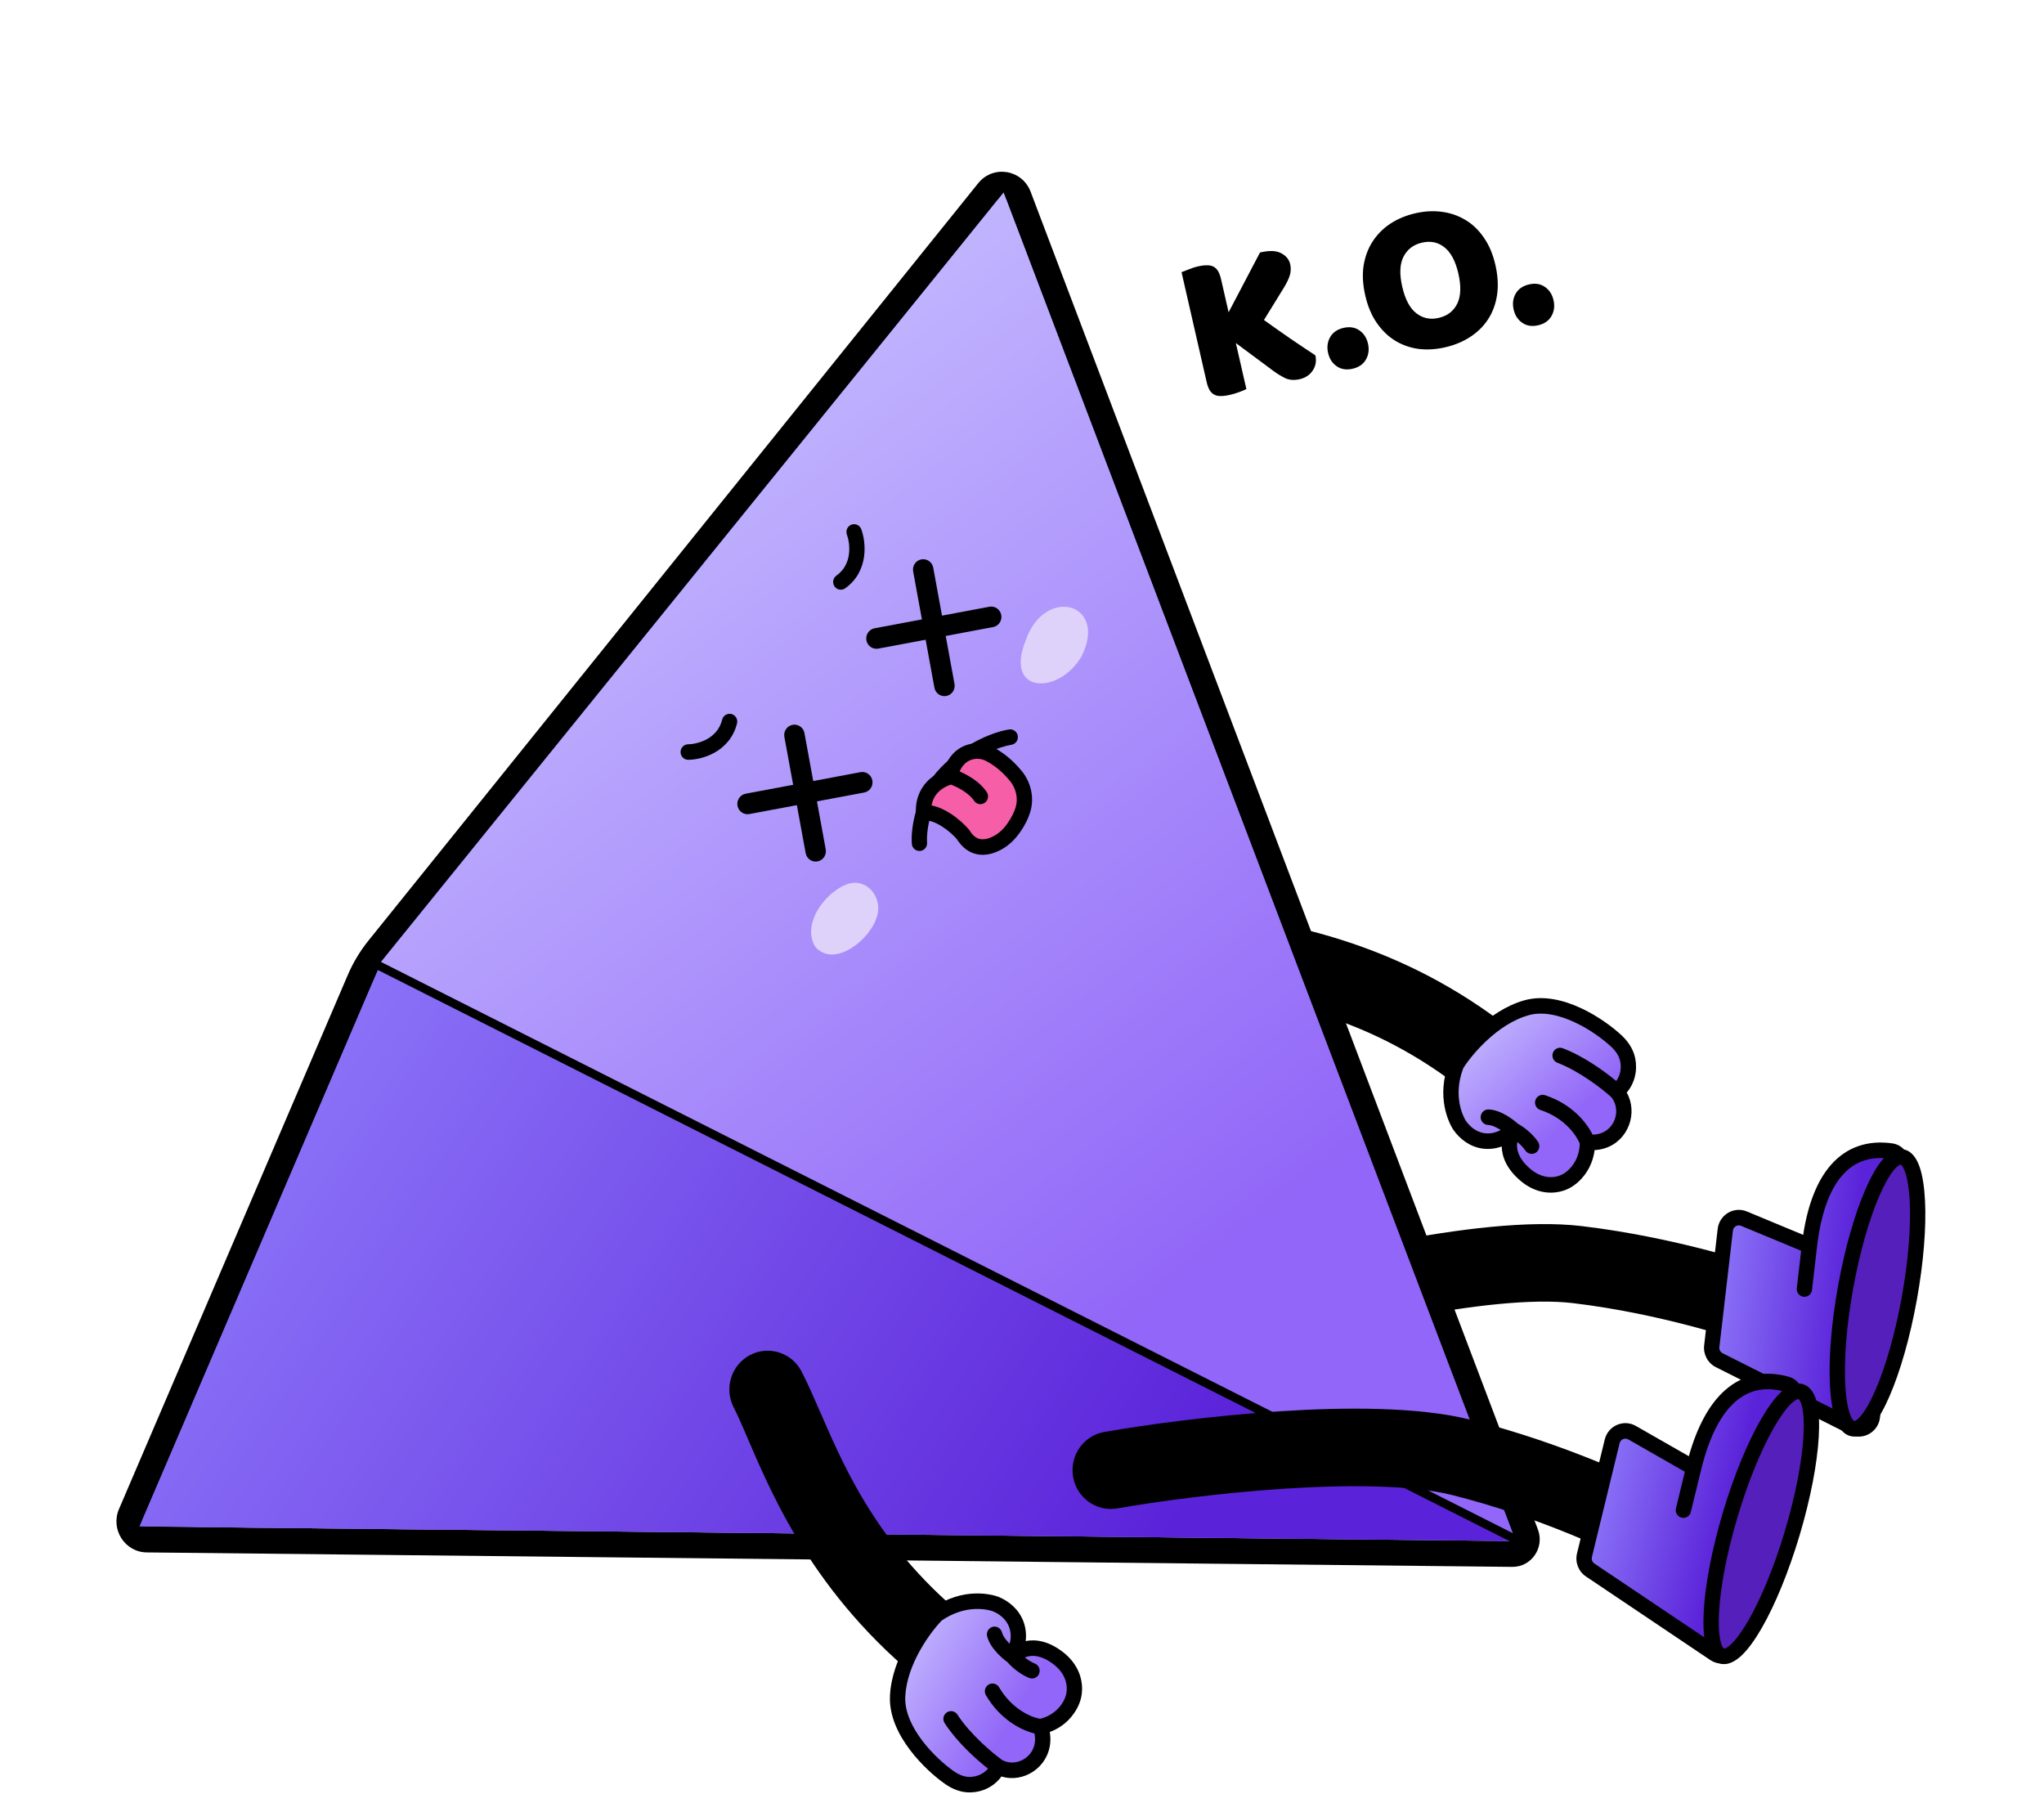 <svg width="110" height="97" viewBox="0 0 110 97" fill="none" xmlns="http://www.w3.org/2000/svg">
<path fill-rule="evenodd" clip-rule="evenodd" d="M62.71 50.441C63.001 49.327 64.129 48.663 65.229 48.958C65.712 49.087 66.327 49.204 67.051 49.342C70.499 49.999 76.432 51.129 82.434 56.312C83.3 57.06 83.403 58.377 82.664 59.254C81.926 60.131 80.625 60.235 79.759 59.487C74.684 55.104 70.025 54.19 66.534 53.505C65.672 53.337 64.882 53.181 64.175 52.992C63.074 52.697 62.419 51.555 62.71 50.441Z" fill="black"/>
<path d="M82.065 63.2C80.66 61.995 81.428 60.853 81.449 60.819C80.833 61.365 80.256 61.454 79.806 61.388C79.283 61.309 78.838 60.98 78.534 60.538C78.534 60.538 78.526 60.523 78.514 60.505C78.379 60.285 77.695 59.009 78.374 57.285C78.852 56.072 79.797 55.089 80.98 54.578C82.353 53.984 84.516 53.743 86.979 56.016C87.275 56.291 87.513 56.639 87.592 57.036C87.716 57.666 87.52 58.322 86.995 58.737C87.746 59.598 87.365 61.027 86.242 61.388C85.926 61.489 85.634 61.482 85.421 61.452C85.429 61.785 85.373 62.513 84.812 63.128C84.799 63.144 84.787 63.157 84.772 63.172C84.711 63.236 84.644 63.3 84.569 63.362C84.099 63.744 83.594 63.793 83.201 63.742C82.776 63.684 82.388 63.481 82.062 63.198L82.065 63.2Z" fill="#755FFF"/>
<path d="M82.065 63.2C80.66 61.995 81.428 60.853 81.449 60.819C80.833 61.365 80.256 61.454 79.806 61.388C79.283 61.309 78.838 60.98 78.534 60.538C78.534 60.538 78.526 60.523 78.514 60.505C78.379 60.285 77.695 59.009 78.374 57.285C78.852 56.072 79.797 55.089 80.98 54.578C82.353 53.984 84.516 53.743 86.979 56.016C87.275 56.291 87.513 56.639 87.592 57.036C87.716 57.666 87.52 58.322 86.995 58.737C87.746 59.598 87.365 61.027 86.242 61.388C85.926 61.489 85.634 61.482 85.421 61.452C85.429 61.785 85.373 62.513 84.812 63.128C84.799 63.144 84.787 63.157 84.772 63.172C84.711 63.236 84.644 63.3 84.569 63.362C84.099 63.744 83.594 63.793 83.201 63.742C82.776 63.684 82.388 63.481 82.062 63.198L82.065 63.2Z" fill="url(#paint0_linear_353_1425)" fill-opacity="0.8"/>
<path fill-rule="evenodd" clip-rule="evenodd" d="M80.045 55.96C80.669 55.386 81.427 54.868 82.245 54.634C83.009 54.416 83.896 54.614 84.739 55.007C85.573 55.395 86.3 55.943 86.705 56.323L86.706 56.323L86.707 56.324C86.961 56.56 87.138 56.834 87.194 57.119C87.269 57.497 87.194 57.875 86.979 58.169C86.351 57.646 85.228 56.834 84.103 56.406C83.89 56.325 83.652 56.434 83.572 56.65C83.492 56.866 83.6 57.106 83.813 57.187C84.996 57.637 86.225 58.593 86.707 59.031C87.238 59.664 86.959 60.722 86.123 60.99H86.123C85.976 61.038 85.834 61.054 85.706 61.055C85.386 60.402 84.586 59.402 83.147 58.933C82.931 58.862 82.699 58.983 82.629 59.202C82.559 59.421 82.678 59.657 82.895 59.727C84.205 60.155 84.842 61.103 85.015 61.531C85.013 61.833 84.939 62.381 84.515 62.846L84.509 62.852L84.504 62.859C84.501 62.862 84.5 62.864 84.499 62.865L84.49 62.873L84.478 62.885C84.429 62.938 84.376 62.989 84.316 63.038C83.957 63.329 83.575 63.37 83.261 63.329C82.931 63.284 82.615 63.124 82.337 62.882L82.337 62.883L82.338 62.882C81.725 62.356 81.627 61.89 81.641 61.589C81.643 61.54 81.648 61.493 81.655 61.45C81.802 61.57 81.962 61.727 82.092 61.914C82.223 62.102 82.48 62.148 82.666 62.015C82.852 61.882 82.897 61.622 82.766 61.434C82.424 60.941 81.949 60.611 81.692 60.473C81.549 60.343 81.332 60.174 81.085 60.028C80.818 59.87 80.466 59.71 80.107 59.7C79.88 59.693 79.69 59.875 79.684 60.105C79.677 60.336 79.857 60.528 80.084 60.534C80.236 60.539 80.444 60.616 80.669 60.749C80.701 60.767 80.732 60.786 80.762 60.806C80.415 60.992 80.112 61.011 79.873 60.975C79.491 60.918 79.142 60.676 78.89 60.317C78.884 60.306 78.876 60.294 78.867 60.28C78.758 60.1 78.168 58.992 78.749 57.475C78.986 57.103 79.44 56.516 80.045 55.96ZM80.816 61.692C80.434 61.83 80.073 61.849 79.753 61.801L79.752 61.801C79.094 61.702 78.557 61.292 78.202 60.778L78.185 60.753L78.177 60.736L78.175 60.734L78.171 60.726C78 60.448 77.25 59.028 77.997 57.131L78.011 57.095L78.031 57.063C78.301 56.63 78.812 55.966 79.49 55.342C80.167 54.719 81.036 54.112 82.021 53.831C83.061 53.534 84.167 53.822 85.083 54.248C86.007 54.678 86.804 55.279 87.264 55.709C87.603 56.023 87.901 56.445 88.003 56.955L88.003 56.956C88.129 57.598 87.983 58.278 87.543 58.79C88.16 59.879 87.642 61.378 86.373 61.786M80.816 61.692C80.83 62.242 81.075 62.891 81.8 63.515L81.8 63.515C82.173 63.84 82.633 64.086 83.153 64.156L83.154 64.157L83.155 64.157C83.626 64.218 84.253 64.159 84.833 63.688L84.834 63.688L84.834 63.687C84.922 63.615 84.999 63.542 85.068 63.469C85.093 63.445 85.112 63.422 85.127 63.406C85.592 62.892 85.76 62.316 85.815 61.887C85.987 61.878 86.175 61.849 86.373 61.786" fill="black"/>
<path fill-rule="evenodd" clip-rule="evenodd" d="M64.301 71.714C64.633 72.817 65.784 73.438 66.873 73.102C68.869 72.487 72.196 71.592 75.627 70.927C79.123 70.249 82.477 69.862 84.647 70.121C89.457 70.694 93.943 72.16 95.513 72.792C96.57 73.217 97.769 72.694 98.189 71.623C98.609 70.552 98.093 69.339 97.035 68.914C95.198 68.175 90.361 66.6 85.129 65.977C82.277 65.637 78.38 66.144 74.852 66.828C71.259 67.525 67.789 68.457 65.672 69.11C64.583 69.446 63.969 70.612 64.301 71.714Z" fill="black"/>
<path d="M92.85 66.176L92.122 72.442C92.086 72.753 92.247 73.053 92.524 73.193L99.712 76.81C100.167 77.039 100.707 76.742 100.766 76.232L102.338 62.708C102.38 62.342 102.151 61.993 101.791 61.941C99.623 61.63 98.109 62.986 97.524 66.072C97.433 66.554 96.933 66.855 96.486 66.668L93.856 65.577C93.407 65.39 92.907 65.689 92.85 66.176Z" fill="#755FFF"/>
<path d="M92.85 66.176L92.122 72.442C92.086 72.753 92.247 73.053 92.524 73.193L99.712 76.81C100.167 77.039 100.707 76.742 100.766 76.232L102.338 62.708C102.38 62.342 102.151 61.993 101.791 61.941C99.623 61.63 98.109 62.986 97.524 66.072C97.433 66.554 96.933 66.855 96.486 66.668L93.856 65.577C93.407 65.39 92.907 65.689 92.85 66.176Z" fill="url(#paint1_linear_353_1425)" fill-opacity="0.8"/>
<path fill-rule="evenodd" clip-rule="evenodd" d="M92.338 73.566C91.906 73.348 91.655 72.878 91.711 72.392L92.439 66.127C92.528 65.365 93.31 64.899 94.011 65.19L97.04 66.448C97.294 64.79 97.795 63.517 98.547 62.669C99.4 61.708 100.536 61.339 101.847 61.527C102.461 61.615 102.81 62.199 102.746 62.756L101.173 76.281C101.081 77.077 100.236 77.54 99.527 77.183L92.338 73.566ZM96.931 67.304L93.697 65.962C93.501 65.88 93.282 66.011 93.258 66.224L92.53 72.49C92.514 72.626 92.585 72.757 92.706 72.818L99.894 76.436C100.092 76.536 100.329 76.406 100.355 76.183L101.927 62.658C101.947 62.484 101.838 62.369 101.731 62.353C100.661 62.2 99.809 62.495 99.161 63.227C98.49 63.981 97.999 65.243 97.785 67.087L97.515 69.413C97.488 69.642 97.284 69.806 97.058 69.779C96.832 69.752 96.67 69.545 96.696 69.316L96.931 67.304Z" fill="black"/>
<path d="M99.714 76.877C100.659 77.049 102.019 73.915 102.749 69.878C103.48 65.841 103.306 62.429 102.361 62.257C101.415 62.086 100.056 65.219 99.325 69.256C98.594 73.293 98.768 76.705 99.714 76.877Z" fill="#551FBC"/>
<path fill-rule="evenodd" clip-rule="evenodd" d="M101.141 64.345C100.608 65.574 100.093 67.333 99.731 69.33C99.369 71.326 99.235 73.155 99.303 74.493C99.337 75.165 99.421 75.69 99.541 76.045C99.602 76.222 99.664 76.336 99.717 76.403C99.743 76.435 99.762 76.451 99.774 76.459C99.78 76.463 99.783 76.464 99.785 76.465C99.787 76.466 99.788 76.466 99.789 76.466C99.789 76.466 99.789 76.466 99.79 76.466C99.79 76.466 99.791 76.466 99.792 76.466C99.794 76.466 99.798 76.466 99.804 76.464C99.818 76.461 99.842 76.453 99.878 76.432C99.95 76.388 100.049 76.303 100.167 76.158C100.403 75.869 100.667 75.407 100.935 74.789C101.468 73.56 101.982 71.801 102.344 69.804C102.706 67.808 102.841 65.979 102.773 64.641C102.738 63.969 102.654 63.444 102.534 63.089C102.473 62.912 102.411 62.798 102.358 62.731C102.332 62.699 102.313 62.683 102.301 62.675C102.296 62.671 102.292 62.669 102.29 62.669C102.288 62.668 102.287 62.668 102.286 62.668C102.286 62.668 102.286 62.667 102.284 62.668C102.282 62.668 102.277 62.668 102.271 62.669C102.257 62.673 102.233 62.681 102.199 62.702C102.125 62.746 102.026 62.831 101.908 62.975C101.672 63.265 101.408 63.727 101.141 64.345ZM101.273 62.446C101.555 62.101 101.957 61.76 102.436 61.847C102.915 61.934 103.171 62.394 103.314 62.816C103.47 63.276 103.56 63.889 103.596 64.595C103.669 66.015 103.525 67.911 103.156 69.952C102.787 71.992 102.256 73.818 101.69 75.122C101.409 75.771 101.11 76.313 100.802 76.688C100.521 77.033 100.119 77.374 99.639 77.287C99.16 77.2 98.904 76.74 98.761 76.317C98.606 75.858 98.515 75.245 98.479 74.539C98.407 73.119 98.55 71.223 98.92 69.182C99.29 67.141 99.82 65.316 100.385 64.012C100.666 63.363 100.967 62.821 101.273 62.446Z" fill="black"/>
<path fill-rule="evenodd" clip-rule="evenodd" d="M81.394 82.924C81.459 82.925 81.504 82.859 81.481 82.798L54.179 10.812C54.103 10.613 53.843 10.571 53.709 10.736L20.898 51.487C20.521 51.955 20.21 52.473 19.973 53.027L7.664 81.757C7.585 81.939 7.716 82.144 7.913 82.146L81.394 82.924Z" fill="#755FFF"/>
<path fill-rule="evenodd" clip-rule="evenodd" d="M82.764 82.299L55.462 10.313C55.007 9.116 53.445 8.863 52.645 9.857L19.834 50.608C19.377 51.175 19 51.802 18.713 52.473L6.404 81.203C5.934 82.298 6.72 83.524 7.899 83.536L81.38 84.314C82.415 84.326 83.135 83.277 82.764 82.299ZM81.395 82.924C81.459 82.924 81.504 82.859 81.481 82.798L54.179 10.812C54.103 10.613 53.843 10.57 53.709 10.736L20.898 51.487C20.522 51.955 20.21 52.473 19.973 53.027L7.664 81.757C7.586 81.939 7.717 82.143 7.913 82.145L81.395 82.924Z" fill="black"/>
<path d="M54.01 10.364L81.583 82.952L20.219 52.114L54.01 10.364Z" fill="#755FFF"/>
<path d="M54.01 10.364L81.583 82.952L20.219 52.114L54.01 10.364Z" fill="url(#paint2_linear_353_1425)" fill-opacity="0.8"/>
<path d="M7.5 82.14L20.331 52.191L81.545 82.925L7.5 82.14Z" fill="#755FFF"/>
<path d="M7.5 82.14L20.331 52.191L81.545 82.925L7.5 82.14Z" fill="url(#paint3_linear_353_1425)" fill-opacity="0.8"/>
<path fill-rule="evenodd" clip-rule="evenodd" d="M20.101 51.559L6.805 82.593L82.076 83.821L82.287 82.942L20.101 51.559ZM20.329 52.192L82.083 83.357L7.498 82.141L20.329 52.192Z" fill="black"/>
<path fill-rule="evenodd" clip-rule="evenodd" d="M57.749 79.466C57.943 80.602 59.009 81.363 60.131 81.167C62.187 80.807 65.598 80.337 69.084 80.109C72.636 79.877 76.011 79.915 78.133 80.444C82.836 81.618 87.107 83.637 88.587 84.461C89.585 85.016 90.838 84.648 91.386 83.638C91.934 82.628 91.571 81.36 90.573 80.804C88.841 79.84 84.234 77.669 79.12 76.392C76.332 75.697 72.403 75.71 68.818 75.945C65.167 76.184 61.609 76.673 59.429 77.055C58.307 77.251 57.555 78.331 57.749 79.466Z" fill="black"/>
<path d="M86.763 77.561L85.271 83.687C85.197 83.991 85.32 84.309 85.578 84.482L92.266 88.976C92.689 89.26 93.262 89.034 93.383 88.535L96.602 75.313C96.689 74.956 96.504 74.58 96.153 74.484C94.041 73.902 92.373 75.057 91.413 78.046C91.263 78.513 90.731 78.748 90.309 78.507L87.834 77.093C87.412 76.852 86.879 77.085 86.763 77.561Z" fill="#755FFF"/>
<path d="M86.763 77.561L85.271 83.687C85.197 83.991 85.32 84.309 85.578 84.482L92.266 88.976C92.689 89.26 93.262 89.034 93.383 88.535L96.602 75.313C96.689 74.956 96.504 74.58 96.153 74.484C94.041 73.902 92.373 75.057 91.413 78.046C91.263 78.513 90.731 78.748 90.309 78.507L87.834 77.093C87.412 76.852 86.879 77.085 86.763 77.561Z" fill="url(#paint4_linear_353_1425)" fill-opacity="0.8"/>
<path fill-rule="evenodd" clip-rule="evenodd" d="M85.348 84.83C84.945 84.56 84.754 84.062 84.869 83.587L86.361 77.462C86.542 76.717 87.375 76.353 88.035 76.73L90.886 78.359C91.342 76.746 91.995 75.545 92.845 74.799C93.809 73.953 94.982 73.729 96.26 74.081C96.858 74.246 97.133 74.868 97.001 75.413L93.781 88.635C93.592 89.414 92.697 89.767 92.036 89.324L85.348 84.83ZM90.672 79.195L87.63 77.456C87.445 77.351 87.212 77.453 87.161 77.661L85.67 83.787C85.637 83.92 85.691 84.059 85.804 84.135L92.493 88.628C92.677 88.752 92.928 88.654 92.981 88.436L96.2 75.213C96.241 75.043 96.148 74.915 96.043 74.886C95 74.599 94.119 74.785 93.385 75.429C92.628 76.094 91.987 77.284 91.548 79.087L90.994 81.361C90.939 81.585 90.716 81.722 90.495 81.666C90.274 81.611 90.139 81.385 90.194 81.161L90.672 79.195Z" fill="black"/>
<path d="M92.661 89.109C93.582 89.387 95.279 86.428 96.452 82.499C97.625 78.57 97.83 75.16 96.909 74.882C95.989 74.604 94.291 77.564 93.118 81.492C91.945 85.421 91.74 88.831 92.661 89.109Z" fill="#551FBC"/>
<path fill-rule="evenodd" clip-rule="evenodd" d="M95.465 76.819C94.799 77.98 94.093 79.67 93.513 81.612C92.932 83.555 92.596 85.357 92.516 86.695C92.475 87.367 92.502 87.898 92.581 88.264C92.622 88.447 92.67 88.567 92.716 88.64C92.738 88.674 92.755 88.693 92.766 88.702C92.771 88.706 92.775 88.708 92.776 88.709C92.778 88.71 92.779 88.71 92.78 88.711C92.78 88.711 92.78 88.711 92.781 88.711C92.781 88.711 92.782 88.711 92.783 88.711C92.785 88.711 92.789 88.711 92.796 88.711C92.809 88.709 92.834 88.704 92.872 88.687C92.95 88.651 93.057 88.578 93.191 88.448C93.457 88.187 93.77 87.758 94.105 87.174C94.77 86.014 95.477 84.323 96.056 82.381C96.637 80.438 96.973 78.636 97.054 77.299C97.094 76.626 97.067 76.095 96.988 75.729C96.948 75.546 96.899 75.426 96.853 75.353C96.831 75.319 96.814 75.3 96.803 75.291C96.798 75.287 96.795 75.285 96.793 75.284C96.791 75.283 96.79 75.283 96.789 75.282C96.789 75.282 96.788 75.282 96.786 75.282C96.784 75.282 96.78 75.282 96.773 75.282C96.76 75.284 96.735 75.29 96.698 75.306C96.62 75.341 96.513 75.415 96.379 75.545C96.112 75.806 95.799 76.235 95.465 76.819ZM95.806 74.947C96.125 74.636 96.562 74.343 97.028 74.484C97.494 74.624 97.699 75.111 97.794 75.547C97.897 76.021 97.919 76.64 97.877 77.346C97.792 78.766 97.439 80.633 96.847 82.619C96.253 84.605 95.524 86.359 94.818 87.591C94.466 88.204 94.109 88.708 93.763 89.046C93.444 89.357 93.007 89.65 92.541 89.51C92.075 89.369 91.871 88.882 91.775 88.446C91.672 87.972 91.65 87.353 91.692 86.647C91.777 85.228 92.13 83.36 92.722 81.374C93.316 79.388 94.044 77.634 94.751 76.402C95.103 75.79 95.46 75.285 95.806 74.947Z" fill="black"/>
<path fill-rule="evenodd" clip-rule="evenodd" d="M39.365 38.422C39.144 38.366 38.92 38.501 38.864 38.725C38.736 39.241 38.419 39.564 38.057 39.767C37.685 39.976 37.279 40.048 37.033 40.05C36.806 40.053 36.623 40.241 36.625 40.471C36.627 40.702 36.813 40.887 37.041 40.885C37.403 40.882 37.948 40.783 38.457 40.498C38.975 40.206 39.468 39.712 39.663 38.928C39.719 38.705 39.585 38.478 39.365 38.422Z" fill="black"/>
<path fill-rule="evenodd" clip-rule="evenodd" d="M39.689 43.358C39.634 43.056 39.831 42.766 40.129 42.71L46.306 41.551C46.605 41.495 46.891 41.695 46.947 41.997C47.002 42.299 46.805 42.59 46.506 42.646L40.33 43.804C40.031 43.86 39.744 43.661 39.689 43.358Z" fill="black"/>
<path fill-rule="evenodd" clip-rule="evenodd" d="M42.653 39.004C42.354 39.059 42.157 39.35 42.212 39.652L43.357 45.906C43.412 46.208 43.699 46.408 43.997 46.352C44.295 46.296 44.492 46.005 44.437 45.703L43.293 39.449C43.238 39.147 42.951 38.947 42.653 39.004Z" fill="black"/>
<path fill-rule="evenodd" clip-rule="evenodd" d="M44.911 31.556C44.78 31.368 44.825 31.108 45.011 30.975C45.441 30.669 45.626 30.254 45.684 29.838C45.743 29.412 45.664 29.002 45.578 28.769C45.498 28.553 45.606 28.313 45.82 28.233C46.033 28.152 46.27 28.262 46.35 28.477C46.477 28.821 46.581 29.372 46.5 29.955C46.417 30.549 46.138 31.192 45.485 31.657C45.299 31.79 45.042 31.745 44.911 31.556Z" fill="black"/>
<path fill-rule="evenodd" clip-rule="evenodd" d="M49.582 30.101C49.284 30.157 49.087 30.448 49.142 30.75L50.286 37.004C50.342 37.306 50.628 37.506 50.927 37.45C51.225 37.394 51.422 37.103 51.367 36.801L50.223 30.547C50.168 30.245 49.881 30.045 49.582 30.101Z" fill="black"/>
<path fill-rule="evenodd" clip-rule="evenodd" d="M46.627 34.456C46.571 34.154 46.768 33.864 47.067 33.808L53.244 32.649C53.542 32.593 53.829 32.793 53.884 33.095C53.939 33.397 53.742 33.687 53.444 33.743L47.267 34.902C46.968 34.958 46.682 34.758 46.627 34.456Z" fill="black"/>
<path fill-rule="evenodd" clip-rule="evenodd" d="M58.192 35.343C59.667 32.454 56.25 31.502 55.212 34.422C54.012 37.344 56.949 37.419 58.192 35.343Z" fill="#DED1FA"/>
<path fill-rule="evenodd" clip-rule="evenodd" d="M47.175 49.37C47.527 48.439 46.797 47.32 45.763 47.526C44.52 47.838 43.072 49.705 43.884 50.964C44.932 52.115 46.84 50.523 47.175 49.37Z" fill="#DED1FA"/>
<path fill-rule="evenodd" clip-rule="evenodd" d="M49.512 45.79C49.285 45.807 49.087 45.634 49.071 45.404C49.012 44.608 49.247 42.721 50.641 41.291C51.998 39.897 53.622 39.353 54.307 39.252C54.533 39.219 54.742 39.378 54.774 39.606C54.807 39.834 54.651 40.045 54.425 40.078C53.896 40.156 52.444 40.628 51.227 41.877C50.046 43.09 49.846 44.714 49.892 45.343C49.909 45.572 49.739 45.773 49.512 45.79Z" fill="black"/>
<path d="M49.632 43.813C49.632 43.813 49.327 42.379 50.949 41.763C50.949 41.763 50.905 41.325 51.268 40.84C51.653 40.324 52.341 40.156 52.933 40.406C53.355 40.584 53.889 40.903 54.434 41.477C54.886 41.952 55.095 42.627 54.947 43.266C54.877 43.57 54.739 43.925 54.498 44.317C54.263 44.702 53.942 45.033 53.542 45.239C53.056 45.493 52.38 45.608 51.829 44.829C51.761 44.731 51.688 44.633 51.605 44.548C51.301 44.24 50.564 43.63 49.632 43.808L49.632 43.813Z" fill="#F75EA8"/>
<path d="M81.458 16.655C81.386 16.342 81.422 16.058 81.566 15.804C81.71 15.55 81.948 15.384 82.28 15.306C82.612 15.228 82.898 15.271 83.137 15.436C83.377 15.6 83.532 15.839 83.604 16.152C83.676 16.466 83.64 16.75 83.496 17.004C83.352 17.258 83.114 17.424 82.782 17.502C82.45 17.58 82.164 17.536 81.925 17.372C81.685 17.208 81.529 16.969 81.458 16.655Z" fill="black"/>
<path d="M73.472 15.896C73.339 15.313 73.309 14.777 73.384 14.288C73.466 13.796 73.628 13.365 73.869 12.994C74.117 12.613 74.432 12.295 74.817 12.04C75.209 11.783 75.652 11.597 76.146 11.481C76.641 11.365 77.116 11.336 77.572 11.395C78.036 11.451 78.461 11.595 78.849 11.827C79.234 12.052 79.566 12.367 79.846 12.774C80.133 13.179 80.343 13.673 80.476 14.255C80.609 14.838 80.639 15.378 80.566 15.875C80.491 16.364 80.331 16.799 80.083 17.18C79.842 17.551 79.525 17.865 79.133 18.122C78.741 18.38 78.294 18.567 77.793 18.684C77.291 18.802 76.808 18.832 76.345 18.776C75.879 18.712 75.457 18.563 75.077 18.329C74.697 18.095 74.367 17.775 74.088 17.369C73.808 16.962 73.603 16.471 73.472 15.896ZM75.463 15.429C75.619 16.109 75.871 16.585 76.221 16.857C76.571 17.129 76.974 17.212 77.431 17.105C77.896 16.996 78.227 16.741 78.423 16.341C78.619 15.941 78.639 15.402 78.484 14.722C78.331 14.05 78.079 13.578 77.729 13.305C77.387 13.031 76.983 12.949 76.519 13.058C76.061 13.165 75.731 13.419 75.527 13.821C75.329 14.214 75.308 14.75 75.463 15.429Z" fill="black"/>
<path d="M71.473 18.994C71.401 18.68 71.438 18.397 71.582 18.143C71.726 17.889 71.964 17.723 72.296 17.645C72.628 17.567 72.913 17.61 73.153 17.775C73.392 17.939 73.548 18.178 73.62 18.491C73.692 18.805 73.655 19.089 73.511 19.343C73.367 19.597 73.129 19.763 72.797 19.841C72.466 19.919 72.18 19.875 71.94 19.711C71.701 19.547 71.545 19.308 71.473 18.994Z" fill="black"/>
<path d="M66.509 18.459L67.075 20.935C66.999 20.976 66.874 21.029 66.703 21.093C66.531 21.157 66.36 21.209 66.19 21.248C66.021 21.288 65.866 21.309 65.726 21.31C65.596 21.317 65.479 21.297 65.375 21.25C65.271 21.204 65.183 21.126 65.112 21.017C65.04 20.908 64.982 20.756 64.938 20.562L63.586 14.647C63.664 14.613 63.788 14.564 63.961 14.5C64.131 14.429 64.297 14.374 64.459 14.336C64.629 14.296 64.78 14.277 64.912 14.277C65.05 14.269 65.171 14.287 65.275 14.334C65.379 14.38 65.466 14.458 65.538 14.567C65.609 14.677 65.667 14.828 65.712 15.022L66.119 16.804L67.808 13.587C68.31 13.47 68.69 13.483 68.948 13.627C69.212 13.762 69.374 13.96 69.434 14.221C69.478 14.415 69.472 14.61 69.415 14.804C69.359 14.998 69.248 15.229 69.084 15.495L68.021 17.22C68.253 17.386 68.494 17.557 68.745 17.735C69.002 17.91 69.252 18.084 69.493 18.256C69.74 18.418 69.974 18.576 70.196 18.729C70.424 18.88 70.621 19.01 70.787 19.121C70.824 19.285 70.828 19.438 70.798 19.579C70.768 19.72 70.712 19.847 70.629 19.961C70.553 20.073 70.458 20.166 70.343 20.24C70.228 20.314 70.1 20.368 69.96 20.401C69.658 20.472 69.393 20.455 69.168 20.35C68.94 20.238 68.713 20.099 68.489 19.931L66.509 18.459Z" fill="black"/>
<path fill-rule="evenodd" clip-rule="evenodd" d="M40.356 72.92C39.347 73.454 38.958 74.715 39.485 75.736C39.717 76.184 39.966 76.765 40.259 77.449C41.655 80.708 44.057 86.316 50.378 91.095C51.29 91.784 52.581 91.594 53.262 90.671C53.943 89.748 53.756 88.44 52.844 87.751C47.499 83.71 45.587 79.312 44.154 76.017C43.801 75.204 43.477 74.458 43.137 73.801C42.61 72.78 41.364 72.386 40.356 72.92Z" fill="black"/>
<path d="M56.933 89.212C55.461 88.093 54.532 89.103 54.503 89.132C54.893 88.403 54.851 87.813 54.687 87.383C54.495 86.884 54.08 86.518 53.588 86.315C53.588 86.315 53.572 86.311 53.551 86.303C53.309 86.218 51.929 85.826 50.419 86.878C49.357 87.618 48.619 88.769 48.388 90.05C48.12 91.537 48.367 93.726 51.101 95.655C51.432 95.886 51.82 96.045 52.22 96.035C52.854 96.017 53.442 95.678 53.726 95.069C54.721 95.618 56.013 94.926 56.112 93.738C56.14 93.403 56.069 93.117 55.993 92.912C56.315 92.847 57.004 92.631 57.472 91.94C57.484 91.924 57.495 91.909 57.505 91.891C57.554 91.817 57.601 91.737 57.644 91.649C57.907 91.1 57.843 90.591 57.707 90.214C57.557 89.807 57.276 89.469 56.931 89.21L56.933 89.212Z" fill="#755FFF"/>
<path d="M56.933 89.212C55.461 88.093 54.532 89.103 54.503 89.132C54.893 88.403 54.851 87.813 54.687 87.383C54.495 86.884 54.08 86.518 53.588 86.315C53.588 86.315 53.572 86.311 53.551 86.303C53.309 86.218 51.929 85.826 50.419 86.878C49.357 87.618 48.619 88.769 48.388 90.05C48.12 91.537 48.367 93.726 51.101 95.655C51.432 95.886 51.82 96.045 52.22 96.035C52.854 96.017 53.442 95.678 53.726 95.069C54.721 95.618 56.013 94.926 56.112 93.738C56.14 93.403 56.069 93.117 55.993 92.912C56.315 92.847 57.004 92.631 57.472 91.94C57.484 91.924 57.495 91.909 57.505 91.891C57.554 91.817 57.601 91.737 57.644 91.649C57.907 91.1 57.843 90.591 57.707 90.214C57.557 89.807 57.276 89.469 56.931 89.21L56.933 89.212Z" fill="url(#paint5_linear_353_1425)" fill-opacity="0.8"/>
<path fill-rule="evenodd" clip-rule="evenodd" d="M49.508 88.815C49.093 89.558 48.762 90.421 48.718 91.281C48.677 92.084 49.065 92.915 49.629 93.661C50.188 94.398 50.877 94.995 51.332 95.311L51.333 95.312H51.333C51.617 95.511 51.92 95.625 52.207 95.618C52.588 95.606 52.935 95.45 53.171 95.172C52.528 94.668 51.497 93.739 50.836 92.723C50.711 92.531 50.764 92.272 50.954 92.145C51.144 92.018 51.399 92.071 51.525 92.264C52.22 93.333 53.412 94.334 53.94 94.713C54.668 95.097 55.625 94.587 55.699 93.703C55.712 93.547 55.697 93.403 55.669 93.277C54.969 93.106 53.829 92.537 53.058 91.22C52.942 91.022 53.007 90.766 53.203 90.648C53.398 90.531 53.651 90.596 53.767 90.794C54.47 91.994 55.524 92.413 55.974 92.489C56.264 92.42 56.776 92.225 57.13 91.704L57.135 91.697L57.14 91.69C57.142 91.687 57.144 91.685 57.144 91.684L57.15 91.673L57.16 91.659C57.2 91.599 57.237 91.535 57.271 91.465C57.472 91.046 57.426 90.66 57.318 90.359C57.201 90.043 56.977 89.766 56.683 89.546L56.683 89.546L56.683 89.546C56.04 89.057 55.57 89.064 55.283 89.144C55.236 89.157 55.192 89.172 55.152 89.189C55.301 89.308 55.487 89.431 55.696 89.518C55.906 89.605 56.007 89.849 55.92 90.062C55.834 90.275 55.593 90.377 55.382 90.29C54.832 90.061 54.41 89.665 54.219 89.442C54.063 89.329 53.852 89.153 53.656 88.941C53.445 88.712 53.213 88.4 53.124 88.049C53.067 87.825 53.2 87.598 53.421 87.541C53.641 87.483 53.866 87.618 53.922 87.841C53.96 87.99 54.08 88.178 54.258 88.371C54.283 88.398 54.308 88.424 54.334 88.45C54.437 88.066 54.387 87.763 54.3 87.534C54.16 87.17 53.85 86.88 53.448 86.71C53.437 86.706 53.423 86.701 53.408 86.696C53.21 86.628 52.013 86.29 50.681 87.2C50.375 87.516 49.91 88.095 49.508 88.815ZM55.199 88.307C55.248 87.9 55.186 87.539 55.069 87.233L55.069 87.232C54.827 86.605 54.314 86.165 53.74 85.929L53.712 85.917L53.694 85.913L53.692 85.912L53.683 85.909C53.378 85.802 51.844 85.376 50.182 86.534L50.151 86.556L50.124 86.583C49.767 86.945 49.241 87.596 48.79 88.404C48.34 89.21 47.948 90.202 47.895 91.238C47.839 92.33 48.361 93.359 48.975 94.168C49.593 94.985 50.349 95.64 50.865 95.999C51.242 96.263 51.714 96.465 52.228 96.451H52.229C52.875 96.434 53.498 96.139 53.894 95.592C55.079 95.96 56.408 95.116 56.52 93.773M55.199 88.307C55.733 88.2 56.411 88.297 57.173 88.875L57.173 88.875C57.569 89.171 57.907 89.572 58.091 90.069L58.091 90.07L58.092 90.071C58.254 90.523 58.337 91.155 58.011 91.832L58.011 91.832L58.011 91.833C57.961 91.935 57.907 92.027 57.852 92.112C57.834 92.142 57.818 92.166 57.804 92.184C57.413 92.758 56.895 93.051 56.494 93.2C56.524 93.371 56.538 93.564 56.52 93.772" fill="black"/>
<path fill-rule="evenodd" clip-rule="evenodd" d="M53.061 40.946C52.645 40.733 52.155 40.824 51.865 41.158L51.864 41.159C51.753 41.287 51.686 41.41 51.645 41.513C51.805 41.581 51.984 41.67 52.163 41.777C52.492 41.973 52.856 42.252 53.103 42.622C53.23 42.812 53.181 43.072 52.992 43.201C52.804 43.33 52.548 43.28 52.42 43.089C52.27 42.864 52.021 42.661 51.744 42.496C51.531 42.368 51.322 42.275 51.168 42.219C50.554 42.434 50.309 42.796 50.202 43.085C50.169 43.176 50.147 43.263 50.134 43.342C50.52 43.417 50.881 43.599 51.177 43.793C51.592 44.065 51.939 44.397 52.137 44.629L52.16 44.655L52.178 44.685C52.374 45.009 52.576 45.116 52.742 45.149C52.926 45.186 53.134 45.146 53.344 45.055L53.345 45.055L53.345 45.054C53.677 44.913 53.964 44.662 54.191 44.345L54.192 44.344L54.192 44.344C54.437 44.004 54.578 43.702 54.655 43.451L54.655 43.45C54.804 42.971 54.685 42.427 54.35 42.019L54.349 42.019C53.886 41.453 53.422 41.131 53.061 40.946L53.061 40.946ZM49.709 43.726C49.301 43.784 49.3 43.784 49.3 43.783L49.3 43.783L49.3 43.782L49.3 43.779C49.3 43.777 49.299 43.775 49.299 43.772C49.298 43.767 49.298 43.76 49.297 43.751C49.295 43.735 49.293 43.713 49.292 43.686C49.289 43.633 49.287 43.559 49.292 43.471C49.301 43.295 49.333 43.053 49.431 42.791C49.613 42.3 50.01 41.774 50.797 41.467C50.803 41.442 50.81 41.416 50.817 41.39C50.878 41.171 51.001 40.889 51.245 40.607C51.799 39.969 52.703 39.827 53.433 40.201L53.433 40.202L53.247 40.574L53.433 40.201L53.433 40.201C53.888 40.434 54.444 40.826 54.984 41.486L54.984 41.486L54.667 41.752L54.984 41.486C55.481 42.092 55.681 42.926 55.442 43.699C55.442 43.699 55.442 43.699 55.442 43.698L55.049 43.575L55.442 43.7C55.442 43.699 55.442 43.699 55.442 43.699C55.336 44.045 55.151 44.429 54.858 44.835C54.858 44.835 54.858 44.835 54.858 44.835L54.525 44.59L54.858 44.836C54.858 44.836 54.858 44.836 54.858 44.835C54.561 45.25 54.162 45.612 53.666 45.823C53.666 45.823 53.667 45.823 53.667 45.823L53.505 45.439L53.666 45.824C53.666 45.823 53.666 45.823 53.666 45.823C53.373 45.95 52.988 46.05 52.582 45.968C52.168 45.885 51.79 45.626 51.495 45.152C51.541 45.205 51.476 45.255 51.53 45.208L51.495 45.152C51.488 45.142 51.501 45.163 51.495 45.152C51.336 44.973 51.057 44.709 50.729 44.494C50.378 44.264 50.026 44.127 49.73 44.143L49.353 44.163L49.301 43.784L49.709 43.726Z" fill="black"/>
<defs>
<linearGradient id="paint0_linear_353_1425" x1="77.293" y1="56.236" x2="87.175" y2="66.683" gradientUnits="userSpaceOnUse">
<stop stop-color="#DCD6FF"/>
<stop offset="0.548" stop-color="#9968F6"/>
</linearGradient>
<linearGradient id="paint1_linear_353_1425" x1="91.032" y1="66.474" x2="106.83" y2="68.369" gradientUnits="userSpaceOnUse">
<stop stop-color="#9F8FFF"/>
<stop offset="0.548" stop-color="#5514D0"/>
</linearGradient>
<linearGradient id="paint2_linear_353_1425" x1="20.555" y1="27.818" x2="86.015" y2="113.094" gradientUnits="userSpaceOnUse">
<stop stop-color="#DCD6FF"/>
<stop offset="0.548" stop-color="#9968F6"/>
</linearGradient>
<linearGradient id="paint3_linear_353_1425" x1="0.256" y1="58.024" x2="99.979" y2="124.255" gradientUnits="userSpaceOnUse">
<stop stop-color="#9F8FFF"/>
<stop offset="0.548" stop-color="#5514D0"/>
</linearGradient>
<linearGradient id="paint4_linear_353_1425" x1="84.922" y1="77.628" x2="100.375" y2="81.451" gradientUnits="userSpaceOnUse">
<stop stop-color="#9F8FFF"/>
<stop offset="0.548" stop-color="#5514D0"/>
</linearGradient>
<linearGradient id="paint5_linear_353_1425" x1="49.169" y1="86.043" x2="61.586" y2="93.197" gradientUnits="userSpaceOnUse">
<stop stop-color="#DCD6FF"/>
<stop offset="0.548" stop-color="#9968F6"/>
</linearGradient>
</defs>
</svg>
